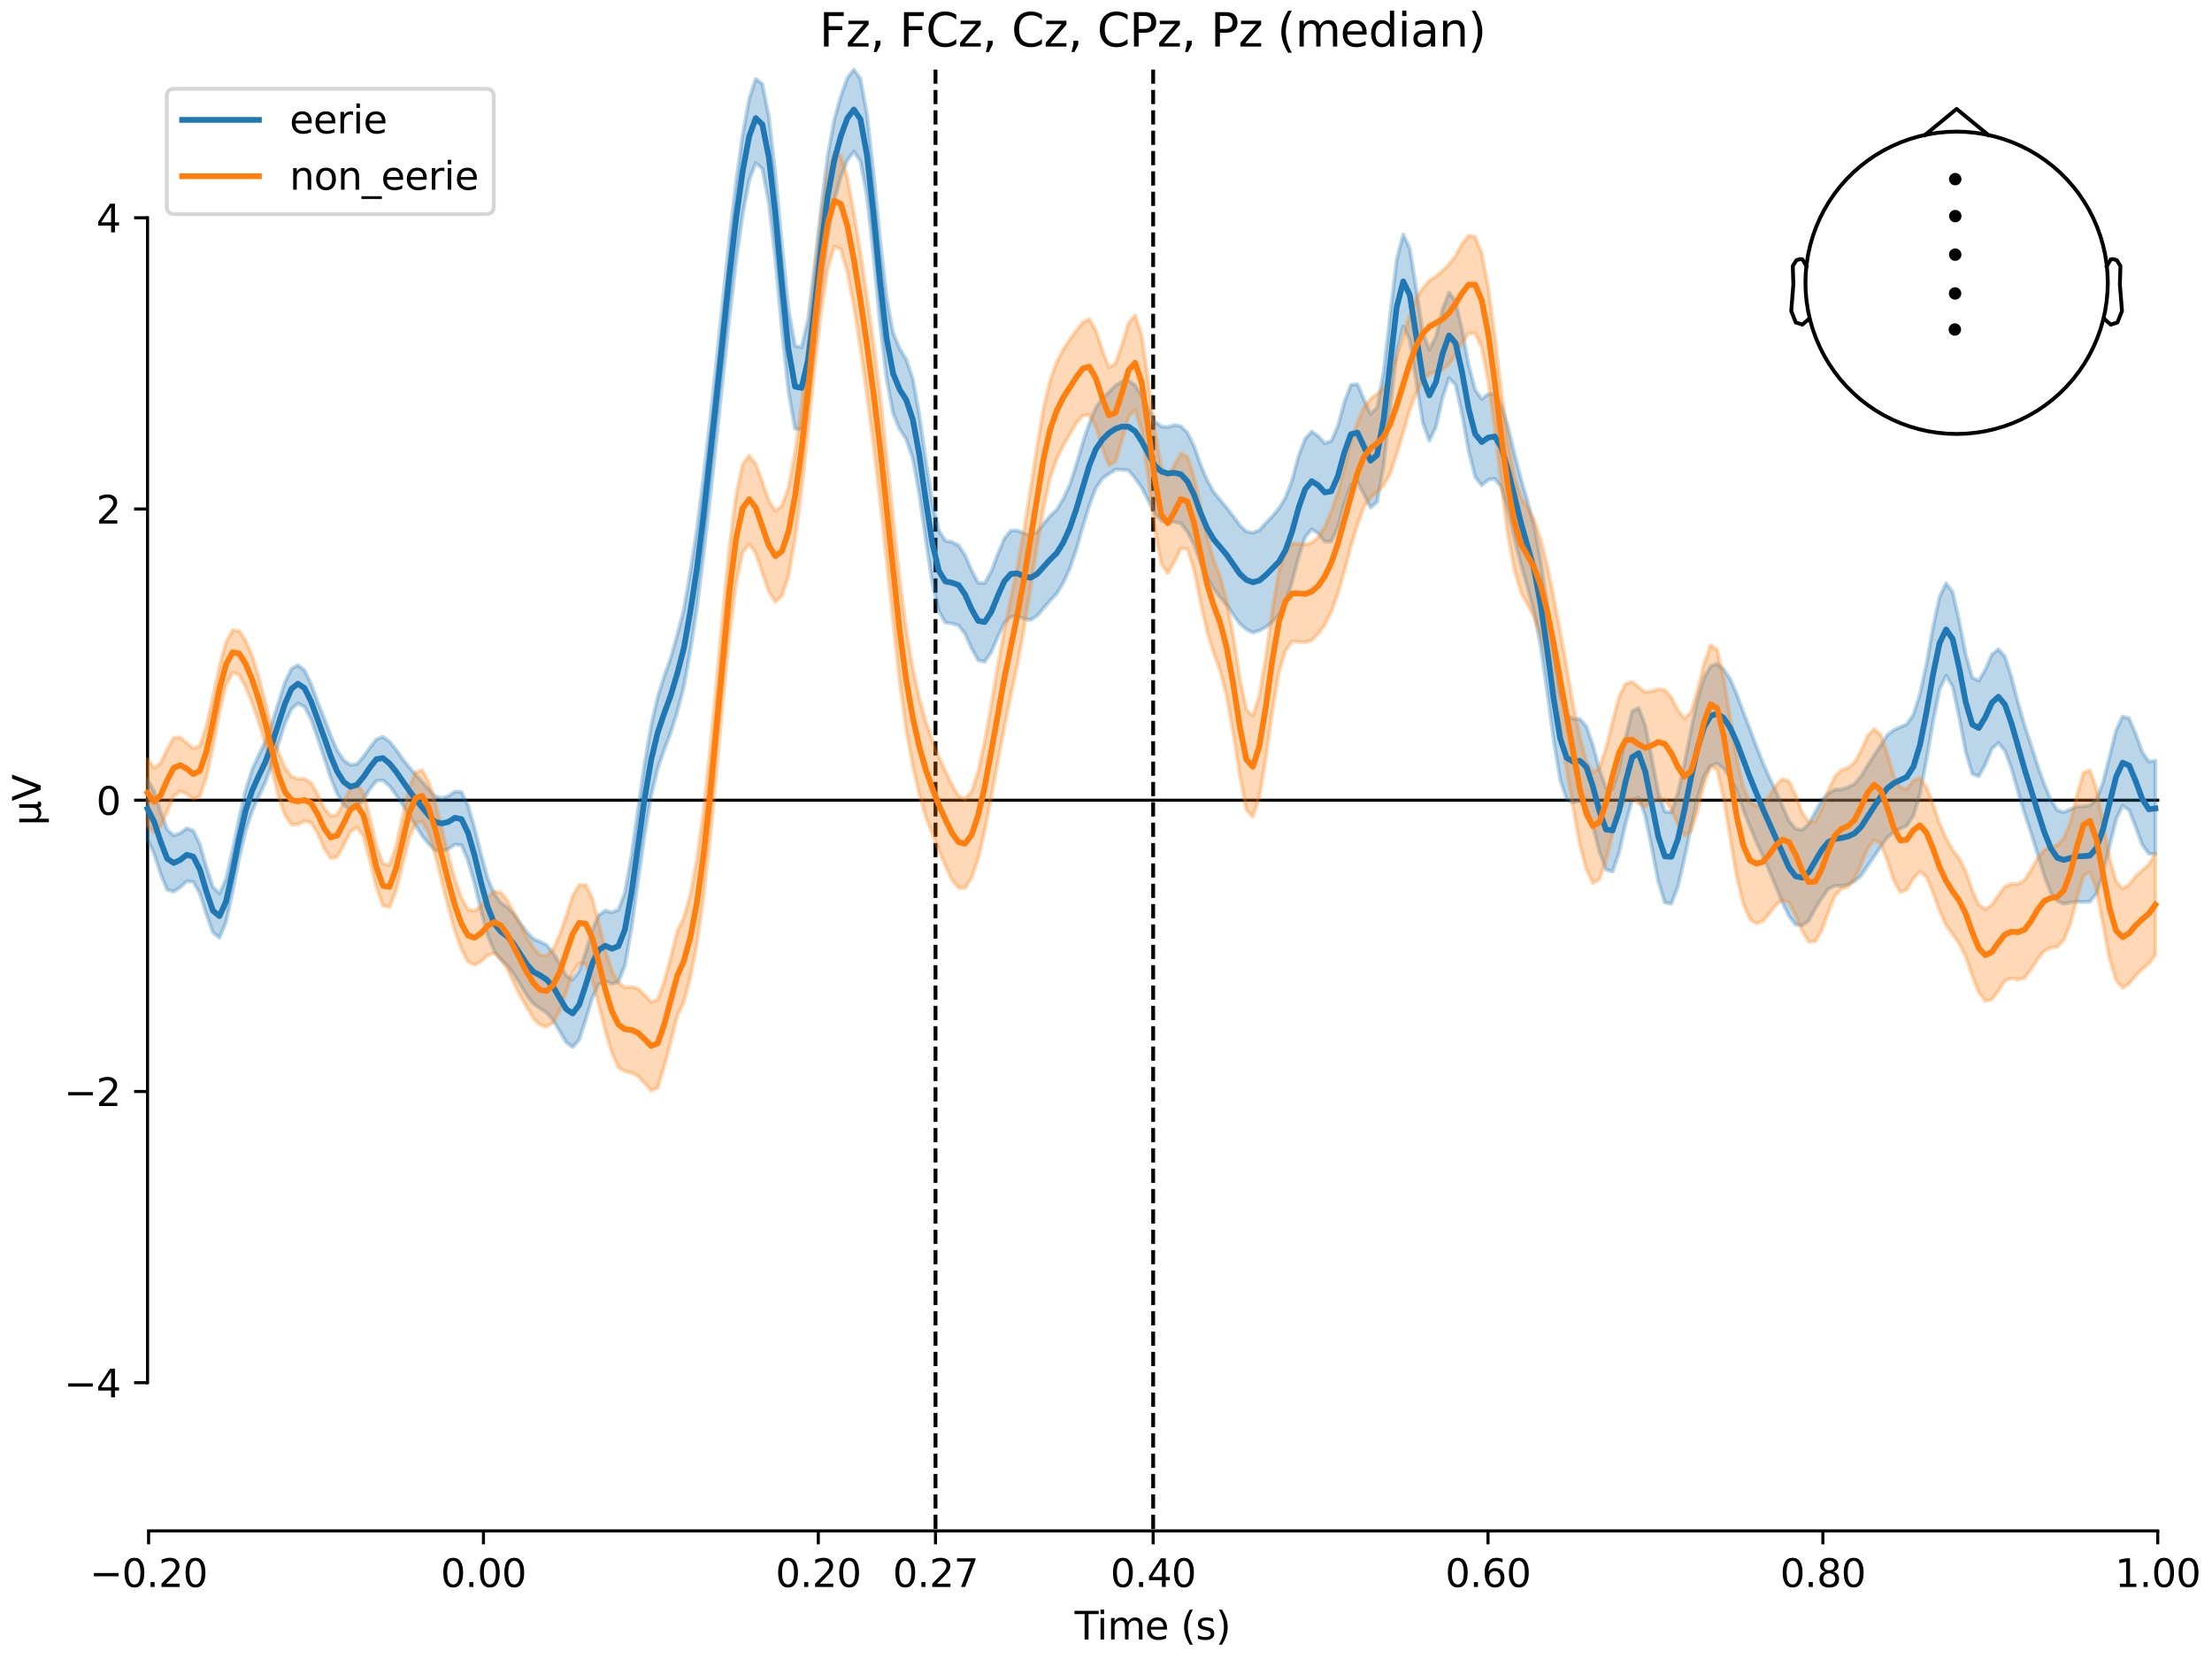 <?xml version="1.0" encoding="utf-8" standalone="no"?>
<!DOCTYPE svg PUBLIC "-//W3C//DTD SVG 1.1//EN"
  "http://www.w3.org/Graphics/SVG/1.1/DTD/svg11.dtd">
<svg xmlns:xlink="http://www.w3.org/1999/xlink" width="576pt" height="432pt" viewBox="0 0 576 432" xmlns="http://www.w3.org/2000/svg" version="1.1">
 <defs>
  <style type="text/css">*{stroke-linejoin: round; stroke-linecap: butt}</style>
 </defs>
 <g id="figure_1">
  <g id="patch_1">
   <path d="M 0 432 
L 576 432 
L 576 0 
L 0 0 
z
" style="fill: #ffffff"/>
  </g>
  <g id="axes_1">
   <g id="patch_2">
    <path d="M 38.421 398.644 
L 561.867 398.644 
L 561.867 18.118 
L 38.421 18.118 
L 38.421 398.644 
z
" style="fill: none; opacity: 0"/>
   </g>
   <g id="patch_3">
    <path d="M 38.421 360.059 
L 38.421 56.703 
" style="fill: none; stroke: #000000; stroke-width: 0.8; stroke-linejoin: miter; stroke-linecap: square"/>
   </g>
   <g id="LineCollection_1">
    <path d="M 243.603 18.118 
L 243.603 398.644 
" clip-path="url(#p0a08e62948)" style="fill: none; stroke-dasharray: 3.7,1.6; stroke-dashoffset: 0; stroke: #000000"/>
    <path d="M 300.28 18.118 
L 300.28 398.644 
" clip-path="url(#p0a08e62948)" style="fill: none; stroke-dasharray: 3.7,1.6; stroke-dashoffset: 0; stroke: #000000"/>
   </g>
   <g id="matplotlib.axis_1">
    <g id="xtick_1">
     <g id="line2d_1">
      <defs>
       <path id="mfd7762b9c9" d="M 0 0 
L 0 3.5 
" style="stroke: #000000; stroke-width: 0.8"/>
      </defs>
      <g>
       <use xlink:href="#mfd7762b9c9" x="38.693" y="398.644" style="stroke: #000000; stroke-width: 0.8"/>
      </g>
     </g>
     <g id="text_1">
      <!-- −0.20 -->
      <g transform="translate(23.37 413.242) scale(0.1 -0.1)">
       <defs>
        <path id="DejaVuSans-2212" d="M 678 2272 
L 4684 2272 
L 4684 1741 
L 678 1741 
L 678 2272 
z
" transform="scale(0.016)"/>
        <path id="DejaVuSans-30" d="M 2034 4250 
Q 1547 4250 1301 3770 
Q 1056 3291 1056 2328 
Q 1056 1369 1301 889 
Q 1547 409 2034 409 
Q 2525 409 2770 889 
Q 3016 1369 3016 2328 
Q 3016 3291 2770 3770 
Q 2525 4250 2034 4250 
z
M 2034 4750 
Q 2819 4750 3233 4129 
Q 3647 3509 3647 2328 
Q 3647 1150 3233 529 
Q 2819 -91 2034 -91 
Q 1250 -91 836 529 
Q 422 1150 422 2328 
Q 422 3509 836 4129 
Q 1250 4750 2034 4750 
z
" transform="scale(0.016)"/>
        <path id="DejaVuSans-2e" d="M 684 794 
L 1344 794 
L 1344 0 
L 684 0 
L 684 794 
z
" transform="scale(0.016)"/>
        <path id="DejaVuSans-32" d="M 1228 531 
L 3431 531 
L 3431 0 
L 469 0 
L 469 531 
Q 828 903 1448 1529 
Q 2069 2156 2228 2338 
Q 2531 2678 2651 2914 
Q 2772 3150 2772 3378 
Q 2772 3750 2511 3984 
Q 2250 4219 1831 4219 
Q 1534 4219 1204 4116 
Q 875 4013 500 3803 
L 500 4441 
Q 881 4594 1212 4672 
Q 1544 4750 1819 4750 
Q 2544 4750 2975 4387 
Q 3406 4025 3406 3419 
Q 3406 3131 3298 2873 
Q 3191 2616 2906 2266 
Q 2828 2175 2409 1742 
Q 1991 1309 1228 531 
z
" transform="scale(0.016)"/>
       </defs>
       <use xlink:href="#DejaVuSans-2212"/>
       <use xlink:href="#DejaVuSans-30" transform="translate(83.789 0)"/>
       <use xlink:href="#DejaVuSans-2e" transform="translate(147.412 0)"/>
       <use xlink:href="#DejaVuSans-32" transform="translate(179.199 0)"/>
       <use xlink:href="#DejaVuSans-30" transform="translate(242.822 0)"/>
      </g>
     </g>
    </g>
    <g id="xtick_2">
     <g id="line2d_2">
      <g>
       <use xlink:href="#mfd7762b9c9" x="125.889" y="398.644" style="stroke: #000000; stroke-width: 0.8"/>
      </g>
     </g>
     <g id="text_2">
      <!-- 0.00 -->
      <g transform="translate(114.756 413.242) scale(0.1 -0.1)">
       <use xlink:href="#DejaVuSans-30"/>
       <use xlink:href="#DejaVuSans-2e" transform="translate(63.623 0)"/>
       <use xlink:href="#DejaVuSans-30" transform="translate(95.41 0)"/>
       <use xlink:href="#DejaVuSans-30" transform="translate(159.033 0)"/>
      </g>
     </g>
    </g>
    <g id="xtick_3">
     <g id="line2d_3">
      <g>
       <use xlink:href="#mfd7762b9c9" x="213.084" y="398.644" style="stroke: #000000; stroke-width: 0.8"/>
      </g>
     </g>
     <g id="text_3">
      <!-- 0.20 -->
      <g transform="translate(201.952 413.242) scale(0.1 -0.1)">
       <use xlink:href="#DejaVuSans-30"/>
       <use xlink:href="#DejaVuSans-2e" transform="translate(63.623 0)"/>
       <use xlink:href="#DejaVuSans-32" transform="translate(95.41 0)"/>
       <use xlink:href="#DejaVuSans-30" transform="translate(159.033 0)"/>
      </g>
     </g>
    </g>
    <g id="xtick_4">
     <g id="line2d_4">
      <g>
       <use xlink:href="#mfd7762b9c9" x="243.603" y="398.644" style="stroke: #000000; stroke-width: 0.8"/>
      </g>
     </g>
     <g id="text_4">
      <!-- 0.27 -->
      <g transform="translate(232.47 413.242) scale(0.1 -0.1)">
       <defs>
        <path id="DejaVuSans-37" d="M 525 4666 
L 3525 4666 
L 3525 4397 
L 1831 0 
L 1172 0 
L 2766 4134 
L 525 4134 
L 525 4666 
z
" transform="scale(0.016)"/>
       </defs>
       <use xlink:href="#DejaVuSans-30"/>
       <use xlink:href="#DejaVuSans-2e" transform="translate(63.623 0)"/>
       <use xlink:href="#DejaVuSans-32" transform="translate(95.41 0)"/>
       <use xlink:href="#DejaVuSans-37" transform="translate(159.033 0)"/>
      </g>
     </g>
    </g>
    <g id="xtick_5">
     <g id="line2d_5">
      <g>
       <use xlink:href="#mfd7762b9c9" x="300.28" y="398.644" style="stroke: #000000; stroke-width: 0.8"/>
      </g>
     </g>
     <g id="text_5">
      <!-- 0.40 -->
      <g transform="translate(289.147 413.242) scale(0.1 -0.1)">
       <defs>
        <path id="DejaVuSans-34" d="M 2419 4116 
L 825 1625 
L 2419 1625 
L 2419 4116 
z
M 2253 4666 
L 3047 4666 
L 3047 1625 
L 3713 1625 
L 3713 1100 
L 3047 1100 
L 3047 0 
L 2419 0 
L 2419 1100 
L 313 1100 
L 313 1709 
L 2253 4666 
z
" transform="scale(0.016)"/>
       </defs>
       <use xlink:href="#DejaVuSans-30"/>
       <use xlink:href="#DejaVuSans-2e" transform="translate(63.623 0)"/>
       <use xlink:href="#DejaVuSans-34" transform="translate(95.41 0)"/>
       <use xlink:href="#DejaVuSans-30" transform="translate(159.033 0)"/>
      </g>
     </g>
    </g>
    <g id="xtick_6">
     <g id="line2d_6">
      <g>
       <use xlink:href="#mfd7762b9c9" x="387.476" y="398.644" style="stroke: #000000; stroke-width: 0.8"/>
      </g>
     </g>
     <g id="text_6">
      <!-- 0.60 -->
      <g transform="translate(376.343 413.242) scale(0.1 -0.1)">
       <defs>
        <path id="DejaVuSans-36" d="M 2113 2584 
Q 1688 2584 1439 2293 
Q 1191 2003 1191 1497 
Q 1191 994 1439 701 
Q 1688 409 2113 409 
Q 2538 409 2786 701 
Q 3034 994 3034 1497 
Q 3034 2003 2786 2293 
Q 2538 2584 2113 2584 
z
M 3366 4563 
L 3366 3988 
Q 3128 4100 2886 4159 
Q 2644 4219 2406 4219 
Q 1781 4219 1451 3797 
Q 1122 3375 1075 2522 
Q 1259 2794 1537 2939 
Q 1816 3084 2150 3084 
Q 2853 3084 3261 2657 
Q 3669 2231 3669 1497 
Q 3669 778 3244 343 
Q 2819 -91 2113 -91 
Q 1303 -91 875 529 
Q 447 1150 447 2328 
Q 447 3434 972 4092 
Q 1497 4750 2381 4750 
Q 2619 4750 2861 4703 
Q 3103 4656 3366 4563 
z
" transform="scale(0.016)"/>
       </defs>
       <use xlink:href="#DejaVuSans-30"/>
       <use xlink:href="#DejaVuSans-2e" transform="translate(63.623 0)"/>
       <use xlink:href="#DejaVuSans-36" transform="translate(95.41 0)"/>
       <use xlink:href="#DejaVuSans-30" transform="translate(159.033 0)"/>
      </g>
     </g>
    </g>
    <g id="xtick_7">
     <g id="line2d_7">
      <g>
       <use xlink:href="#mfd7762b9c9" x="474.671" y="398.644" style="stroke: #000000; stroke-width: 0.8"/>
      </g>
     </g>
     <g id="text_7">
      <!-- 0.80 -->
      <g transform="translate(463.538 413.242) scale(0.1 -0.1)">
       <defs>
        <path id="DejaVuSans-38" d="M 2034 2216 
Q 1584 2216 1326 1975 
Q 1069 1734 1069 1313 
Q 1069 891 1326 650 
Q 1584 409 2034 409 
Q 2484 409 2743 651 
Q 3003 894 3003 1313 
Q 3003 1734 2745 1975 
Q 2488 2216 2034 2216 
z
M 1403 2484 
Q 997 2584 770 2862 
Q 544 3141 544 3541 
Q 544 4100 942 4425 
Q 1341 4750 2034 4750 
Q 2731 4750 3128 4425 
Q 3525 4100 3525 3541 
Q 3525 3141 3298 2862 
Q 3072 2584 2669 2484 
Q 3125 2378 3379 2068 
Q 3634 1759 3634 1313 
Q 3634 634 3220 271 
Q 2806 -91 2034 -91 
Q 1263 -91 848 271 
Q 434 634 434 1313 
Q 434 1759 690 2068 
Q 947 2378 1403 2484 
z
M 1172 3481 
Q 1172 3119 1398 2916 
Q 1625 2713 2034 2713 
Q 2441 2713 2670 2916 
Q 2900 3119 2900 3481 
Q 2900 3844 2670 4047 
Q 2441 4250 2034 4250 
Q 1625 4250 1398 4047 
Q 1172 3844 1172 3481 
z
" transform="scale(0.016)"/>
       </defs>
       <use xlink:href="#DejaVuSans-30"/>
       <use xlink:href="#DejaVuSans-2e" transform="translate(63.623 0)"/>
       <use xlink:href="#DejaVuSans-38" transform="translate(95.41 0)"/>
       <use xlink:href="#DejaVuSans-30" transform="translate(159.033 0)"/>
      </g>
     </g>
    </g>
    <g id="xtick_8">
     <g id="line2d_8">
      <g>
       <use xlink:href="#mfd7762b9c9" x="561.867" y="398.644" style="stroke: #000000; stroke-width: 0.8"/>
      </g>
     </g>
     <g id="text_8">
      <!-- 1.00 -->
      <g transform="translate(550.734 413.242) scale(0.1 -0.1)">
       <defs>
        <path id="DejaVuSans-31" d="M 794 531 
L 1825 531 
L 1825 4091 
L 703 3866 
L 703 4441 
L 1819 4666 
L 2450 4666 
L 2450 531 
L 3481 531 
L 3481 0 
L 794 0 
L 794 531 
z
" transform="scale(0.016)"/>
       </defs>
       <use xlink:href="#DejaVuSans-31"/>
       <use xlink:href="#DejaVuSans-2e" transform="translate(63.623 0)"/>
       <use xlink:href="#DejaVuSans-30" transform="translate(95.41 0)"/>
       <use xlink:href="#DejaVuSans-30" transform="translate(159.033 0)"/>
      </g>
     </g>
    </g>
    <g id="text_9">
     <!-- Time (s) -->
     <g transform="translate(279.815 426.92) scale(0.1 -0.1)">
      <defs>
       <path id="DejaVuSans-54" d="M -19 4666 
L 3928 4666 
L 3928 4134 
L 2272 4134 
L 2272 0 
L 1638 0 
L 1638 4134 
L -19 4134 
L -19 4666 
z
" transform="scale(0.016)"/>
       <path id="DejaVuSans-69" d="M 603 3500 
L 1178 3500 
L 1178 0 
L 603 0 
L 603 3500 
z
M 603 4863 
L 1178 4863 
L 1178 4134 
L 603 4134 
L 603 4863 
z
" transform="scale(0.016)"/>
       <path id="DejaVuSans-6d" d="M 3328 2828 
Q 3544 3216 3844 3400 
Q 4144 3584 4550 3584 
Q 5097 3584 5394 3201 
Q 5691 2819 5691 2113 
L 5691 0 
L 5113 0 
L 5113 2094 
Q 5113 2597 4934 2840 
Q 4756 3084 4391 3084 
Q 3944 3084 3684 2787 
Q 3425 2491 3425 1978 
L 3425 0 
L 2847 0 
L 2847 2094 
Q 2847 2600 2669 2842 
Q 2491 3084 2119 3084 
Q 1678 3084 1418 2786 
Q 1159 2488 1159 1978 
L 1159 0 
L 581 0 
L 581 3500 
L 1159 3500 
L 1159 2956 
Q 1356 3278 1631 3431 
Q 1906 3584 2284 3584 
Q 2666 3584 2933 3390 
Q 3200 3197 3328 2828 
z
" transform="scale(0.016)"/>
       <path id="DejaVuSans-65" d="M 3597 1894 
L 3597 1613 
L 953 1613 
Q 991 1019 1311 708 
Q 1631 397 2203 397 
Q 2534 397 2845 478 
Q 3156 559 3463 722 
L 3463 178 
Q 3153 47 2828 -22 
Q 2503 -91 2169 -91 
Q 1331 -91 842 396 
Q 353 884 353 1716 
Q 353 2575 817 3079 
Q 1281 3584 2069 3584 
Q 2775 3584 3186 3129 
Q 3597 2675 3597 1894 
z
M 3022 2063 
Q 3016 2534 2758 2815 
Q 2500 3097 2075 3097 
Q 1594 3097 1305 2825 
Q 1016 2553 972 2059 
L 3022 2063 
z
" transform="scale(0.016)"/>
       <path id="DejaVuSans-20" transform="scale(0.016)"/>
       <path id="DejaVuSans-28" d="M 1984 4856 
Q 1566 4138 1362 3434 
Q 1159 2731 1159 2009 
Q 1159 1288 1364 580 
Q 1569 -128 1984 -844 
L 1484 -844 
Q 1016 -109 783 600 
Q 550 1309 550 2009 
Q 550 2706 781 3412 
Q 1013 4119 1484 4856 
L 1984 4856 
z
" transform="scale(0.016)"/>
       <path id="DejaVuSans-73" d="M 2834 3397 
L 2834 2853 
Q 2591 2978 2328 3040 
Q 2066 3103 1784 3103 
Q 1356 3103 1142 2972 
Q 928 2841 928 2578 
Q 928 2378 1081 2264 
Q 1234 2150 1697 2047 
L 1894 2003 
Q 2506 1872 2764 1633 
Q 3022 1394 3022 966 
Q 3022 478 2636 193 
Q 2250 -91 1575 -91 
Q 1294 -91 989 -36 
Q 684 19 347 128 
L 347 722 
Q 666 556 975 473 
Q 1284 391 1588 391 
Q 1994 391 2212 530 
Q 2431 669 2431 922 
Q 2431 1156 2273 1281 
Q 2116 1406 1581 1522 
L 1381 1569 
Q 847 1681 609 1914 
Q 372 2147 372 2553 
Q 372 3047 722 3315 
Q 1072 3584 1716 3584 
Q 2034 3584 2315 3537 
Q 2597 3491 2834 3397 
z
" transform="scale(0.016)"/>
       <path id="DejaVuSans-29" d="M 513 4856 
L 1013 4856 
Q 1481 4119 1714 3412 
Q 1947 2706 1947 2009 
Q 1947 1309 1714 600 
Q 1481 -109 1013 -844 
L 513 -844 
Q 928 -128 1133 580 
Q 1338 1288 1338 2009 
Q 1338 2731 1133 3434 
Q 928 4138 513 4856 
z
" transform="scale(0.016)"/>
      </defs>
      <use xlink:href="#DejaVuSans-54"/>
      <use xlink:href="#DejaVuSans-69" transform="translate(57.959 0)"/>
      <use xlink:href="#DejaVuSans-6d" transform="translate(85.742 0)"/>
      <use xlink:href="#DejaVuSans-65" transform="translate(183.154 0)"/>
      <use xlink:href="#DejaVuSans-20" transform="translate(244.678 0)"/>
      <use xlink:href="#DejaVuSans-28" transform="translate(276.465 0)"/>
      <use xlink:href="#DejaVuSans-73" transform="translate(315.479 0)"/>
      <use xlink:href="#DejaVuSans-29" transform="translate(367.578 0)"/>
     </g>
    </g>
   </g>
   <g id="matplotlib.axis_2">
    <g id="ytick_1">
     <g id="line2d_9">
      <defs>
       <path id="m41afa69e29" d="M 0 0 
L -3.5 0 
" style="stroke: #000000; stroke-width: 0.8"/>
      </defs>
      <g>
       <use xlink:href="#m41afa69e29" x="38.421" y="360.059" style="stroke: #000000; stroke-width: 0.8"/>
      </g>
     </g>
     <g id="text_10">
      <!-- −4 -->
      <g transform="translate(16.678 363.858) scale(0.1 -0.1)">
       <use xlink:href="#DejaVuSans-2212"/>
       <use xlink:href="#DejaVuSans-34" transform="translate(83.789 0)"/>
      </g>
     </g>
    </g>
    <g id="ytick_2">
     <g id="line2d_10">
      <g>
       <use xlink:href="#m41afa69e29" x="38.421" y="284.22" style="stroke: #000000; stroke-width: 0.8"/>
      </g>
     </g>
     <g id="text_11">
      <!-- −2 -->
      <g transform="translate(16.678 288.019) scale(0.1 -0.1)">
       <use xlink:href="#DejaVuSans-2212"/>
       <use xlink:href="#DejaVuSans-32" transform="translate(83.789 0)"/>
      </g>
     </g>
    </g>
    <g id="ytick_3">
     <g id="line2d_11">
      <g>
       <use xlink:href="#m41afa69e29" x="38.421" y="208.381" style="stroke: #000000; stroke-width: 0.8"/>
      </g>
     </g>
     <g id="text_12">
      <!-- 0 -->
      <g transform="translate(25.058 212.18) scale(0.1 -0.1)">
       <use xlink:href="#DejaVuSans-30"/>
      </g>
     </g>
    </g>
    <g id="ytick_4">
     <g id="line2d_12">
      <g>
       <use xlink:href="#m41afa69e29" x="38.421" y="132.542" style="stroke: #000000; stroke-width: 0.8"/>
      </g>
     </g>
     <g id="text_13">
      <!-- 2 -->
      <g transform="translate(25.058 136.341) scale(0.1 -0.1)">
       <use xlink:href="#DejaVuSans-32"/>
      </g>
     </g>
    </g>
    <g id="ytick_5">
     <g id="line2d_13">
      <g>
       <use xlink:href="#m41afa69e29" x="38.421" y="56.703" style="stroke: #000000; stroke-width: 0.8"/>
      </g>
     </g>
     <g id="text_14">
      <!-- 4 -->
      <g transform="translate(25.058 60.502) scale(0.1 -0.1)">
       <use xlink:href="#DejaVuSans-34"/>
      </g>
     </g>
    </g>
    <g id="text_15">
     <!-- µV -->
     <g transform="translate(10.599 214.982) rotate(-90) scale(0.1 -0.1)">
      <defs>
       <path id="DejaVuSans-b5" d="M 544 -1331 
L 544 3500 
L 1119 3500 
L 1119 1325 
Q 1119 872 1334 640 
Q 1550 409 1972 409 
Q 2434 409 2667 671 
Q 2900 934 2900 1459 
L 2900 3500 
L 3475 3500 
L 3475 806 
Q 3475 619 3529 530 
Q 3584 441 3700 441 
Q 3728 441 3778 458 
Q 3828 475 3916 513 
L 3916 50 
Q 3788 -22 3673 -56 
Q 3559 -91 3450 -91 
Q 3234 -91 3106 31 
Q 2978 153 2931 403 
Q 2775 156 2548 32 
Q 2322 -91 2016 -91 
Q 1697 -91 1473 31 
Q 1250 153 1119 397 
L 1119 -1331 
L 544 -1331 
z
" transform="scale(0.016)"/>
       <path id="DejaVuSans-56" d="M 1831 0 
L 50 4666 
L 709 4666 
L 2188 738 
L 3669 4666 
L 4325 4666 
L 2547 0 
L 1831 0 
z
" transform="scale(0.016)"/>
      </defs>
      <use xlink:href="#DejaVuSans-b5"/>
      <use xlink:href="#DejaVuSans-56" transform="translate(63.623 0)"/>
     </g>
    </g>
   </g>
   <g id="patch_4">
    <path d="M 38.693 398.644 
L 561.867 398.644 
" style="fill: none; stroke: #000000; stroke-width: 0.8; stroke-linejoin: miter; stroke-linecap: square"/>
   </g>
   <g id="patch_5">
    <path d="M 38.421 208.381 
L 561.867 208.381 
" style="fill: none; stroke: #000000; stroke-width: 0.8; stroke-linejoin: miter; stroke-linecap: square"/>
   </g>
   <g id="text_16">
    <!-- Fz, FCz, Cz, CPz, Pz (median) -->
    <g transform="translate(213.357 12.118) scale(0.12 -0.12)">
     <defs>
      <path id="DejaVuSans-46" d="M 628 4666 
L 3309 4666 
L 3309 4134 
L 1259 4134 
L 1259 2759 
L 3109 2759 
L 3109 2228 
L 1259 2228 
L 1259 0 
L 628 0 
L 628 4666 
z
" transform="scale(0.016)"/>
      <path id="DejaVuSans-7a" d="M 353 3500 
L 3084 3500 
L 3084 2975 
L 922 459 
L 3084 459 
L 3084 0 
L 275 0 
L 275 525 
L 2438 3041 
L 353 3041 
L 353 3500 
z
" transform="scale(0.016)"/>
      <path id="DejaVuSans-2c" d="M 750 794 
L 1409 794 
L 1409 256 
L 897 -744 
L 494 -744 
L 750 256 
L 750 794 
z
" transform="scale(0.016)"/>
      <path id="DejaVuSans-43" d="M 4122 4306 
L 4122 3641 
Q 3803 3938 3442 4084 
Q 3081 4231 2675 4231 
Q 1875 4231 1450 3742 
Q 1025 3253 1025 2328 
Q 1025 1406 1450 917 
Q 1875 428 2675 428 
Q 3081 428 3442 575 
Q 3803 722 4122 1019 
L 4122 359 
Q 3791 134 3420 21 
Q 3050 -91 2638 -91 
Q 1578 -91 968 557 
Q 359 1206 359 2328 
Q 359 3453 968 4101 
Q 1578 4750 2638 4750 
Q 3056 4750 3426 4639 
Q 3797 4528 4122 4306 
z
" transform="scale(0.016)"/>
      <path id="DejaVuSans-50" d="M 1259 4147 
L 1259 2394 
L 2053 2394 
Q 2494 2394 2734 2622 
Q 2975 2850 2975 3272 
Q 2975 3691 2734 3919 
Q 2494 4147 2053 4147 
L 1259 4147 
z
M 628 4666 
L 2053 4666 
Q 2838 4666 3239 4311 
Q 3641 3956 3641 3272 
Q 3641 2581 3239 2228 
Q 2838 1875 2053 1875 
L 1259 1875 
L 1259 0 
L 628 0 
L 628 4666 
z
" transform="scale(0.016)"/>
      <path id="DejaVuSans-64" d="M 2906 2969 
L 2906 4863 
L 3481 4863 
L 3481 0 
L 2906 0 
L 2906 525 
Q 2725 213 2448 61 
Q 2172 -91 1784 -91 
Q 1150 -91 751 415 
Q 353 922 353 1747 
Q 353 2572 751 3078 
Q 1150 3584 1784 3584 
Q 2172 3584 2448 3432 
Q 2725 3281 2906 2969 
z
M 947 1747 
Q 947 1113 1208 752 
Q 1469 391 1925 391 
Q 2381 391 2643 752 
Q 2906 1113 2906 1747 
Q 2906 2381 2643 2742 
Q 2381 3103 1925 3103 
Q 1469 3103 1208 2742 
Q 947 2381 947 1747 
z
" transform="scale(0.016)"/>
      <path id="DejaVuSans-61" d="M 2194 1759 
Q 1497 1759 1228 1600 
Q 959 1441 959 1056 
Q 959 750 1161 570 
Q 1363 391 1709 391 
Q 2188 391 2477 730 
Q 2766 1069 2766 1631 
L 2766 1759 
L 2194 1759 
z
M 3341 1997 
L 3341 0 
L 2766 0 
L 2766 531 
Q 2569 213 2275 61 
Q 1981 -91 1556 -91 
Q 1019 -91 701 211 
Q 384 513 384 1019 
Q 384 1609 779 1909 
Q 1175 2209 1959 2209 
L 2766 2209 
L 2766 2266 
Q 2766 2663 2505 2880 
Q 2244 3097 1772 3097 
Q 1472 3097 1187 3025 
Q 903 2953 641 2809 
L 641 3341 
Q 956 3463 1253 3523 
Q 1550 3584 1831 3584 
Q 2591 3584 2966 3190 
Q 3341 2797 3341 1997 
z
" transform="scale(0.016)"/>
      <path id="DejaVuSans-6e" d="M 3513 2113 
L 3513 0 
L 2938 0 
L 2938 2094 
Q 2938 2591 2744 2837 
Q 2550 3084 2163 3084 
Q 1697 3084 1428 2787 
Q 1159 2491 1159 1978 
L 1159 0 
L 581 0 
L 581 3500 
L 1159 3500 
L 1159 2956 
Q 1366 3272 1645 3428 
Q 1925 3584 2291 3584 
Q 2894 3584 3203 3211 
Q 3513 2838 3513 2113 
z
" transform="scale(0.016)"/>
     </defs>
     <use xlink:href="#DejaVuSans-46"/>
     <use xlink:href="#DejaVuSans-7a" transform="translate(57.52 0)"/>
     <use xlink:href="#DejaVuSans-2c" transform="translate(110.01 0)"/>
     <use xlink:href="#DejaVuSans-20" transform="translate(141.797 0)"/>
     <use xlink:href="#DejaVuSans-46" transform="translate(173.584 0)"/>
     <use xlink:href="#DejaVuSans-43" transform="translate(231.104 0)"/>
     <use xlink:href="#DejaVuSans-7a" transform="translate(300.928 0)"/>
     <use xlink:href="#DejaVuSans-2c" transform="translate(353.418 0)"/>
     <use xlink:href="#DejaVuSans-20" transform="translate(385.205 0)"/>
     <use xlink:href="#DejaVuSans-43" transform="translate(416.992 0)"/>
     <use xlink:href="#DejaVuSans-7a" transform="translate(486.816 0)"/>
     <use xlink:href="#DejaVuSans-2c" transform="translate(539.307 0)"/>
     <use xlink:href="#DejaVuSans-20" transform="translate(571.094 0)"/>
     <use xlink:href="#DejaVuSans-43" transform="translate(602.881 0)"/>
     <use xlink:href="#DejaVuSans-50" transform="translate(672.705 0)"/>
     <use xlink:href="#DejaVuSans-7a" transform="translate(733.008 0)"/>
     <use xlink:href="#DejaVuSans-2c" transform="translate(785.498 0)"/>
     <use xlink:href="#DejaVuSans-20" transform="translate(817.285 0)"/>
     <use xlink:href="#DejaVuSans-50" transform="translate(849.072 0)"/>
     <use xlink:href="#DejaVuSans-7a" transform="translate(909.375 0)"/>
     <use xlink:href="#DejaVuSans-20" transform="translate(961.865 0)"/>
     <use xlink:href="#DejaVuSans-28" transform="translate(993.652 0)"/>
     <use xlink:href="#DejaVuSans-6d" transform="translate(1032.666 0)"/>
     <use xlink:href="#DejaVuSans-65" transform="translate(1130.078 0)"/>
     <use xlink:href="#DejaVuSans-64" transform="translate(1191.602 0)"/>
     <use xlink:href="#DejaVuSans-69" transform="translate(1255.078 0)"/>
     <use xlink:href="#DejaVuSans-61" transform="translate(1282.861 0)"/>
     <use xlink:href="#DejaVuSans-6e" transform="translate(1344.141 0)"/>
     <use xlink:href="#DejaVuSans-29" transform="translate(1407.52 0)"/>
    </g>
   </g>
   <g id="legend_1">
    <g id="patch_6">
     <path d="M 45.421 55.753 
L 126.563 55.753 
Q 128.563 55.753 128.563 53.753 
L 128.563 25.118 
Q 128.563 23.118 126.563 23.118 
L 45.421 23.118 
Q 43.421 23.118 43.421 25.118 
L 43.421 53.753 
Q 43.421 55.753 45.421 55.753 
z
" style="fill: #ffffff; opacity: 0.8; stroke: #cccccc; stroke-linejoin: miter"/>
    </g>
    <g id="line2d_14">
     <path d="M 47.421 31.217 
L 57.421 31.217 
L 67.421 31.217 
" style="fill: none; stroke: #1f77b4; stroke-width: 1.5; stroke-linecap: square"/>
    </g>
    <g id="text_17">
     <!-- eerie -->
     <g transform="translate(75.421 34.717) scale(0.1 -0.1)">
      <defs>
       <path id="DejaVuSans-72" d="M 2631 2963 
Q 2534 3019 2420 3045 
Q 2306 3072 2169 3072 
Q 1681 3072 1420 2755 
Q 1159 2438 1159 1844 
L 1159 0 
L 581 0 
L 581 3500 
L 1159 3500 
L 1159 2956 
Q 1341 3275 1631 3429 
Q 1922 3584 2338 3584 
Q 2397 3584 2469 3576 
Q 2541 3569 2628 3553 
L 2631 2963 
z
" transform="scale(0.016)"/>
      </defs>
      <use xlink:href="#DejaVuSans-65"/>
      <use xlink:href="#DejaVuSans-65" transform="translate(61.523 0)"/>
      <use xlink:href="#DejaVuSans-72" transform="translate(123.047 0)"/>
      <use xlink:href="#DejaVuSans-69" transform="translate(164.16 0)"/>
      <use xlink:href="#DejaVuSans-65" transform="translate(191.943 0)"/>
     </g>
    </g>
    <g id="line2d_15">
     <path d="M 47.421 45.895 
L 57.421 45.895 
L 67.421 45.895 
" style="fill: none; stroke: #ff7f0e; stroke-width: 1.5; stroke-linecap: square"/>
    </g>
    <g id="text_18">
     <!-- non_eerie -->
     <g transform="translate(75.421 49.395) scale(0.1 -0.1)">
      <defs>
       <path id="DejaVuSans-6f" d="M 1959 3097 
Q 1497 3097 1228 2736 
Q 959 2375 959 1747 
Q 959 1119 1226 758 
Q 1494 397 1959 397 
Q 2419 397 2687 759 
Q 2956 1122 2956 1747 
Q 2956 2369 2687 2733 
Q 2419 3097 1959 3097 
z
M 1959 3584 
Q 2709 3584 3137 3096 
Q 3566 2609 3566 1747 
Q 3566 888 3137 398 
Q 2709 -91 1959 -91 
Q 1206 -91 779 398 
Q 353 888 353 1747 
Q 353 2609 779 3096 
Q 1206 3584 1959 3584 
z
" transform="scale(0.016)"/>
       <path id="DejaVuSans-5f" d="M 3263 -1063 
L 3263 -1509 
L -63 -1509 
L -63 -1063 
L 3263 -1063 
z
" transform="scale(0.016)"/>
      </defs>
      <use xlink:href="#DejaVuSans-6e"/>
      <use xlink:href="#DejaVuSans-6f" transform="translate(63.379 0)"/>
      <use xlink:href="#DejaVuSans-6e" transform="translate(124.561 0)"/>
      <use xlink:href="#DejaVuSans-5f" transform="translate(187.939 0)"/>
      <use xlink:href="#DejaVuSans-65" transform="translate(237.939 0)"/>
      <use xlink:href="#DejaVuSans-65" transform="translate(299.463 0)"/>
      <use xlink:href="#DejaVuSans-72" transform="translate(360.986 0)"/>
      <use xlink:href="#DejaVuSans-69" transform="translate(402.1 0)"/>
      <use xlink:href="#DejaVuSans-65" transform="translate(429.883 0)"/>
     </g>
    </g>
   </g>
   <g id="FillBetweenPolyCollection_1">
    <defs>
     <path id="m2f1036b984" d="M 38.421 -228.979 
L 38.421 -213.422 
L 40.124 -209.719 
L 41.827 -204.452 
L 43.53 -200.3 
L 45.233 -199.815 
L 46.936 -200.965 
L 48.639 -202.513 
L 50.342 -202.359 
L 52.045 -199.331 
L 53.748 -193.945 
L 55.451 -189.176 
L 57.154 -187.815 
L 58.857 -191.903 
L 60.56 -199.713 
L 62.263 -208.404 
L 63.966 -215.622 
L 65.669 -220.768 
L 67.372 -224.577 
L 69.075 -228.211 
L 70.778 -232.905 
L 72.481 -238.23 
L 74.184 -243.531 
L 75.887 -247.341 
L 77.59 -248.837 
L 79.294 -247.954 
L 80.997 -244.711 
L 82.7 -239.886 
L 84.403 -234.687 
L 86.106 -229.484 
L 87.809 -225.297 
L 89.512 -222.358 
L 91.215 -221.083 
L 92.918 -221.748 
L 94.621 -223.81 
L 96.324 -226.521 
L 98.027 -228.679 
L 99.73 -228.823 
L 101.433 -227.345 
L 103.136 -225.016 
L 104.839 -222.438 
L 106.542 -219.761 
L 108.245 -216.983 
L 109.948 -214.3 
L 111.651 -212.191 
L 113.354 -210.581 
L 115.057 -210.246 
L 116.76 -210.948 
L 118.463 -212.101 
L 120.166 -211.934 
L 121.87 -207.931 
L 123.573 -201.899 
L 125.276 -194.694 
L 126.979 -188.459 
L 128.682 -184.339 
L 130.385 -182.133 
L 132.088 -180.618 
L 133.791 -178.337 
L 135.494 -175.639 
L 137.197 -172.751 
L 138.9 -170.623 
L 140.603 -169.414 
L 142.306 -168.31 
L 144.009 -166.366 
L 145.712 -163.524 
L 147.415 -160.606 
L 149.118 -159.335 
L 150.821 -161.27 
L 152.524 -166.497 
L 154.227 -172.131 
L 155.93 -175.661 
L 157.633 -176.552 
L 159.336 -175.773 
L 161.039 -176.32 
L 162.742 -180.647 
L 164.446 -190.256 
L 166.149 -202.674 
L 167.852 -214.576 
L 169.555 -224.721 
L 171.258 -231.853 
L 172.961 -236.735 
L 174.664 -241.246 
L 176.367 -246.693 
L 178.07 -253.148 
L 179.773 -262.641 
L 181.476 -273.746 
L 183.179 -287.292 
L 184.882 -302.138 
L 186.585 -317.716 
L 188.288 -333.915 
L 189.991 -349.617 
L 191.694 -364.06 
L 193.397 -376.199 
L 195.1 -385.142 
L 196.803 -389.564 
L 198.506 -388.07 
L 200.209 -379.149 
L 201.912 -364.403 
L 203.615 -346.09 
L 205.318 -330.069 
L 207.022 -320.358 
L 208.725 -320.147 
L 210.428 -327.544 
L 212.131 -341.564 
L 213.834 -356.836 
L 215.537 -370.264 
L 217.24 -379.589 
L 218.943 -385.878 
L 220.646 -390.271 
L 222.349 -392.533 
L 224.052 -390.045 
L 225.755 -380.922 
L 227.458 -365.523 
L 229.161 -347.856 
L 230.864 -333.461 
L 232.567 -324.324 
L 234.27 -320.265 
L 235.973 -317.633 
L 237.676 -312.677 
L 239.379 -303.326 
L 241.082 -291.437 
L 242.785 -280.13 
L 244.488 -272.797 
L 246.191 -269.87 
L 247.894 -269.652 
L 249.598 -269.145 
L 251.301 -266.961 
L 253.004 -263.153 
L 254.707 -260.076 
L 256.41 -259.688 
L 258.113 -262.176 
L 259.816 -266.145 
L 261.519 -269.789 
L 263.222 -271.342 
L 264.925 -271.593 
L 266.628 -270.86 
L 268.331 -270.559 
L 270.034 -271.627 
L 271.737 -273.603 
L 273.44 -275.624 
L 275.143 -277.334 
L 276.846 -280.2 
L 278.549 -283.916 
L 280.252 -288.895 
L 281.955 -294.839 
L 283.658 -300.391 
L 285.361 -304.931 
L 287.064 -307.396 
L 288.767 -308.628 
L 290.47 -309.736 
L 292.174 -309.709 
L 293.877 -309.515 
L 295.58 -307.472 
L 297.283 -305.068 
L 298.986 -301.735 
L 300.689 -298.264 
L 302.392 -296.392 
L 304.095 -295.828 
L 305.798 -296.112 
L 307.501 -295.68 
L 309.204 -293.457 
L 310.907 -290.184 
L 312.61 -285.321 
L 314.313 -281.738 
L 316.016 -278.679 
L 317.719 -276.483 
L 319.422 -274.462 
L 321.125 -271.968 
L 322.828 -269.584 
L 324.531 -268.14 
L 326.234 -267.286 
L 327.937 -267.776 
L 329.64 -268.701 
L 331.343 -270.061 
L 333.046 -271.864 
L 334.75 -275.172 
L 336.453 -280.398 
L 338.156 -286.931 
L 339.859 -292.128 
L 341.562 -294.169 
L 343.265 -293.116 
L 344.968 -290.97 
L 346.671 -290.979 
L 348.374 -294.571 
L 350.077 -300.931 
L 351.78 -305.761 
L 353.483 -306.519 
L 355.186 -303.219 
L 356.889 -299.831 
L 358.592 -301.308 
L 360.295 -310.657 
L 361.998 -325.755 
L 363.701 -340.287 
L 365.404 -346.988 
L 367.107 -343.488 
L 368.81 -332.469 
L 370.513 -321.896 
L 372.216 -317.255 
L 373.919 -320.836 
L 375.622 -328.356 
L 377.326 -333.541 
L 379.029 -331.757 
L 380.732 -324.119 
L 382.435 -314.595 
L 384.138 -307.793 
L 385.841 -305.639 
L 387.544 -307.037 
L 389.247 -307.345 
L 390.95 -305.136 
L 392.653 -299.076 
L 394.356 -291.665 
L 396.059 -285.08 
L 397.762 -278.979 
L 399.465 -272.604 
L 401.168 -263.873 
L 402.871 -252.021 
L 404.574 -239.303 
L 406.277 -228.938 
L 407.98 -223.82 
L 409.683 -222.995 
L 411.386 -223.464 
L 413.089 -221.692 
L 414.792 -216.857 
L 416.495 -210.139 
L 418.198 -205.525 
L 419.902 -205.07 
L 421.605 -209.954 
L 423.308 -217.567 
L 425.011 -223.643 
L 426.714 -224.33 
L 428.417 -219.545 
L 430.12 -211.276 
L 431.823 -202.454 
L 433.526 -196.975 
L 435.229 -196.671 
L 436.932 -201.166 
L 438.635 -208.503 
L 440.338 -216.701 
L 442.041 -224.163 
L 443.744 -229.869 
L 445.447 -232.583 
L 447.15 -233.146 
L 448.853 -231.807 
L 450.556 -229.492 
L 452.259 -225.961 
L 453.962 -220.974 
L 455.665 -216.777 
L 457.368 -212.644 
L 459.071 -209.02 
L 460.774 -205.083 
L 462.478 -201.003 
L 464.181 -196.871 
L 465.884 -193.425 
L 467.587 -191.229 
L 469.29 -191.013 
L 470.993 -192.26 
L 472.696 -195.355 
L 474.399 -198.105 
L 476.102 -200.538 
L 477.805 -201.362 
L 479.508 -201.293 
L 481.211 -201.668 
L 482.914 -202.508 
L 484.617 -203.965 
L 486.32 -206.491 
L 488.023 -208.958 
L 489.726 -211.497 
L 491.429 -213.903 
L 493.132 -215.314 
L 494.835 -216.197 
L 496.538 -217.024 
L 498.241 -219.54 
L 499.944 -225.214 
L 501.647 -234.112 
L 503.35 -243.958 
L 505.054 -252.446 
L 506.757 -256.047 
L 508.46 -253.251 
L 510.163 -245.334 
L 511.866 -236.254 
L 513.569 -230.499 
L 515.272 -229.846 
L 516.975 -232.947 
L 518.678 -236.982 
L 520.381 -238.565 
L 522.084 -236.52 
L 523.787 -231.878 
L 525.49 -225.891 
L 527.193 -220.224 
L 528.896 -215.089 
L 530.599 -209.586 
L 532.302 -203.964 
L 534.005 -199.553 
L 535.708 -197.38 
L 537.411 -196.621 
L 539.114 -196.986 
L 540.817 -197.19 
L 542.52 -197.127 
L 544.223 -197.209 
L 545.926 -199.357 
L 547.63 -204.605 
L 549.333 -211.676 
L 551.036 -218.641 
L 552.739 -222.199 
L 554.442 -221.002 
L 556.145 -216.599 
L 557.848 -211.991 
L 559.551 -209.698 
L 561.254 -209.558 
L 561.254 -233.939 
L 561.254 -233.939 
L 559.551 -233.694 
L 557.848 -236.157 
L 556.145 -240.84 
L 554.442 -244.908 
L 552.739 -245.436 
L 551.036 -241.823 
L 549.333 -234.988 
L 547.63 -228.227 
L 545.926 -223.849 
L 544.223 -222.279 
L 542.52 -222.041 
L 540.817 -221.931 
L 539.114 -221.257 
L 537.411 -220.497 
L 535.708 -221.024 
L 534.005 -223.798 
L 532.302 -227.846 
L 530.599 -232.615 
L 528.896 -237.947 
L 527.193 -243.148 
L 525.49 -249.022 
L 523.787 -255.616 
L 522.084 -261.018 
L 520.381 -262.925 
L 518.678 -261.526 
L 516.975 -257.656 
L 515.272 -254.752 
L 513.569 -255.561 
L 511.866 -261.598 
L 510.163 -270.323 
L 508.46 -277.845 
L 506.757 -280.101 
L 505.054 -276.561 
L 503.35 -268.582 
L 501.647 -259.06 
L 499.944 -251.198 
L 498.241 -245.87 
L 496.538 -243.427 
L 494.835 -242.676 
L 493.132 -241.897 
L 491.429 -240.575 
L 489.726 -237.909 
L 488.023 -235.369 
L 486.32 -232.671 
L 484.617 -229.89 
L 482.914 -227.87 
L 481.211 -227.043 
L 479.508 -226.451 
L 477.805 -226.39 
L 476.102 -225.427 
L 474.399 -223.671 
L 472.696 -220.536 
L 470.993 -217.495 
L 469.29 -215.9 
L 467.587 -216.176 
L 465.884 -218.232 
L 464.181 -222.04 
L 462.478 -225.906 
L 460.774 -229.461 
L 459.071 -233.325 
L 457.368 -237.591 
L 455.665 -242.162 
L 453.962 -246.57 
L 452.259 -251.203 
L 450.556 -255.139 
L 448.853 -257.667 
L 447.15 -259.193 
L 445.447 -258.543 
L 443.744 -255.638 
L 442.041 -249.913 
L 440.338 -241.862 
L 438.635 -233.286 
L 436.932 -225.596 
L 435.229 -220.466 
L 433.526 -220.646 
L 431.823 -225.65 
L 430.12 -234.668 
L 428.417 -243.151 
L 426.714 -247.701 
L 425.011 -246.813 
L 423.308 -240.025 
L 421.605 -232.025 
L 419.902 -226.571 
L 418.198 -226.839 
L 416.495 -231.587 
L 414.792 -237.925 
L 413.089 -242.842 
L 411.386 -244.762 
L 409.683 -244.829 
L 407.98 -245.953 
L 406.277 -251.268 
L 404.574 -261.84 
L 402.871 -274.486 
L 401.168 -286.217 
L 399.465 -295.077 
L 397.762 -301.506 
L 396.059 -307.345 
L 394.356 -313.891 
L 392.653 -320.91 
L 390.95 -326.55 
L 389.247 -329.421 
L 387.544 -329.403 
L 385.841 -328.073 
L 384.138 -330.489 
L 382.435 -336.938 
L 380.732 -346.142 
L 379.029 -353.527 
L 377.326 -355.867 
L 375.622 -351.465 
L 373.919 -344.386 
L 372.216 -340.958 
L 370.513 -345.33 
L 368.81 -356.553 
L 367.107 -367.258 
L 365.404 -370.933 
L 363.701 -364.389 
L 361.998 -349.927 
L 360.295 -335.013 
L 358.592 -325.831 
L 356.889 -324.175 
L 355.186 -327.98 
L 353.483 -331.948 
L 351.78 -331.783 
L 350.077 -327.302 
L 348.374 -320.988 
L 346.671 -317.151 
L 344.968 -316.553 
L 343.265 -318.396 
L 341.562 -319.638 
L 339.859 -317.704 
L 338.156 -313.277 
L 336.453 -306.903 
L 334.75 -302.496 
L 333.046 -299.638 
L 331.343 -297.583 
L 329.64 -295.777 
L 327.937 -293.946 
L 326.234 -293.268 
L 324.531 -293.58 
L 322.828 -295.24 
L 321.125 -297.537 
L 319.422 -299.775 
L 317.719 -301.84 
L 316.016 -303.875 
L 314.313 -307.011 
L 312.61 -311.058 
L 310.907 -315.872 
L 309.204 -319.325 
L 307.501 -321.005 
L 305.798 -321.304 
L 304.095 -320.779 
L 302.392 -320.934 
L 300.689 -322.26 
L 298.986 -325.748 
L 297.283 -328.939 
L 295.58 -331.765 
L 293.877 -332.879 
L 292.174 -332.712 
L 290.47 -331.612 
L 288.767 -329.928 
L 287.064 -328.304 
L 285.361 -325.921 
L 283.658 -321.793 
L 281.955 -316.647 
L 280.252 -310.918 
L 278.549 -305.651 
L 276.846 -302.064 
L 275.143 -299.204 
L 273.44 -297.655 
L 271.737 -295.547 
L 270.034 -293.513 
L 268.331 -292.64 
L 266.628 -293.13 
L 264.925 -293.86 
L 263.222 -293.83 
L 261.519 -291.733 
L 259.816 -287.642 
L 258.113 -283.125 
L 256.41 -280.138 
L 254.707 -280.241 
L 253.004 -283.475 
L 251.301 -287.413 
L 249.598 -289.983 
L 247.894 -290.867 
L 246.191 -291.161 
L 244.488 -293.84 
L 242.785 -301.101 
L 241.082 -312.041 
L 239.379 -324.089 
L 237.676 -333.413 
L 235.973 -338.43 
L 234.27 -341.236 
L 232.567 -345.239 
L 230.864 -354.572 
L 229.161 -369.708 
L 227.458 -386.978 
L 225.755 -402.233 
L 224.052 -411.483 
L 222.349 -413.882 
L 220.646 -411.671 
L 218.943 -406.895 
L 217.24 -400.802 
L 215.537 -391.506 
L 213.834 -377.905 
L 212.131 -362.813 
L 210.428 -348.865 
L 208.725 -341.552 
L 207.022 -341.912 
L 205.318 -351.596 
L 203.615 -368.354 
L 201.912 -386.577 
L 200.209 -401.625 
L 198.506 -410.147 
L 196.803 -411.456 
L 195.1 -406.325 
L 193.397 -396.891 
L 191.694 -384.682 
L 189.991 -370.29 
L 188.288 -354.398 
L 186.585 -338.111 
L 184.882 -322.427 
L 183.179 -307.661 
L 181.476 -294.165 
L 179.773 -283.159 
L 178.07 -273.292 
L 176.367 -266.692 
L 174.664 -260.669 
L 172.961 -255.873 
L 171.258 -250.487 
L 169.555 -243.033 
L 167.852 -233.14 
L 166.149 -221.267 
L 164.446 -209.252 
L 162.742 -199.585 
L 161.039 -195.099 
L 159.336 -194.39 
L 157.633 -194.864 
L 155.93 -193.732 
L 154.227 -189.8 
L 152.524 -184.137 
L 150.821 -179.158 
L 149.118 -176.835 
L 147.415 -178.046 
L 145.712 -181.198 
L 144.009 -183.913 
L 142.306 -185.953 
L 140.603 -186.781 
L 138.9 -187.516 
L 137.197 -189.268 
L 135.494 -191.574 
L 133.791 -193.968 
L 132.088 -195.789 
L 130.385 -196.963 
L 128.682 -199.315 
L 126.979 -203.3 
L 125.276 -209.519 
L 123.573 -216.403 
L 121.87 -222.266 
L 120.166 -225.782 
L 118.463 -225.853 
L 116.76 -224.718 
L 115.057 -224.169 
L 113.354 -224.639 
L 111.651 -226.534 
L 109.948 -228.441 
L 108.245 -230.252 
L 106.542 -232.222 
L 104.839 -234.385 
L 103.136 -236.771 
L 101.433 -238.903 
L 99.73 -240.128 
L 98.027 -239.486 
L 96.324 -237.313 
L 94.621 -234.954 
L 92.918 -233.003 
L 91.215 -232.828 
L 89.512 -234.028 
L 87.809 -236.595 
L 86.106 -240.51 
L 84.403 -244.969 
L 82.7 -249.258 
L 80.997 -253.926 
L 79.294 -257.466 
L 77.59 -258.812 
L 75.887 -257.823 
L 74.184 -254.275 
L 72.481 -248.936 
L 70.778 -243.581 
L 69.075 -238.851 
L 67.372 -235.356 
L 65.669 -231.664 
L 63.966 -226.235 
L 62.263 -218.877 
L 60.56 -210.627 
L 58.857 -203.085 
L 57.154 -199.377 
L 55.451 -200.991 
L 53.748 -206.187 
L 52.045 -212.139 
L 50.342 -215.679 
L 48.639 -216.329 
L 46.936 -215.061 
L 45.233 -214.414 
L 43.53 -216.02 
L 41.827 -220.666 
L 40.124 -226.064 
L 38.421 -228.979 
z
" style="stroke: #1f77b4; stroke-opacity: 0.3"/>
    </defs>
    <g>
     <use xlink:href="#m2f1036b984" x="0" y="432" style="fill: #1f77b4; fill-opacity: 0.3; stroke: #1f77b4; stroke-opacity: 0.3"/>
    </g>
   </g>
   <g id="FillBetweenPolyCollection_2">
    <defs>
     <path id="m23e276be48" d="M 38.421 -234.324 
L 38.421 -217.076 
L 40.124 -215.171 
L 41.827 -216.838 
L 43.53 -220.676 
L 45.233 -224.66 
L 46.936 -225.991 
L 48.639 -225.258 
L 50.342 -223.888 
L 52.045 -224.615 
L 53.748 -229.622 
L 55.451 -237.52 
L 57.154 -246.594 
L 58.857 -253.628 
L 60.56 -256.903 
L 62.263 -256.254 
L 63.966 -253.122 
L 65.669 -248.969 
L 67.372 -244.032 
L 69.075 -238.344 
L 70.778 -231.461 
L 72.481 -224.718 
L 74.184 -219.747 
L 75.887 -217.313 
L 77.59 -217.289 
L 79.294 -218.223 
L 80.997 -217.782 
L 82.7 -215.037 
L 84.403 -211.093 
L 86.106 -208.478 
L 87.809 -208.922 
L 89.512 -211.91 
L 91.215 -215.39 
L 92.918 -216.593 
L 94.621 -214.243 
L 96.324 -207.84 
L 98.027 -200.902 
L 99.73 -196.149 
L 101.433 -195.778 
L 103.136 -200.122 
L 104.839 -206.94 
L 106.542 -213.806 
L 108.245 -217.665 
L 109.948 -218.078 
L 111.651 -215.066 
L 113.354 -209.31 
L 115.057 -202.42 
L 116.76 -195.714 
L 118.463 -189.515 
L 120.166 -184.793 
L 121.87 -181.576 
L 123.573 -180.769 
L 125.276 -181.624 
L 126.979 -183.208 
L 128.682 -183.786 
L 130.385 -182.394 
L 132.088 -179.698 
L 133.791 -176.104 
L 135.494 -172.633 
L 137.197 -169.752 
L 138.9 -166.795 
L 140.603 -165.132 
L 142.306 -164.627 
L 144.009 -165.715 
L 145.712 -168.665 
L 147.415 -173.625 
L 149.118 -178.639 
L 150.821 -181.175 
L 152.524 -180.949 
L 154.227 -176.928 
L 155.93 -170.354 
L 157.633 -163.565 
L 159.336 -157.821 
L 161.039 -154.037 
L 162.742 -153.028 
L 164.446 -152.614 
L 166.149 -151.764 
L 167.852 -149.956 
L 169.555 -148.008 
L 171.258 -148.729 
L 172.961 -154.336 
L 174.664 -160.708 
L 176.367 -167.484 
L 178.07 -171.087 
L 179.773 -177.477 
L 181.476 -186.247 
L 183.179 -198.307 
L 184.882 -213.411 
L 186.585 -231.264 
L 188.288 -249.867 
L 189.991 -267.005 
L 191.694 -280.192 
L 193.397 -288.254 
L 195.1 -290.267 
L 196.803 -287.914 
L 198.506 -282.943 
L 200.209 -277.958 
L 201.912 -275.26 
L 203.615 -276.875 
L 205.318 -281.978 
L 207.022 -291.774 
L 208.725 -304.289 
L 210.428 -319.924 
L 212.131 -336.356 
L 213.834 -350.967 
L 215.537 -362.033 
L 217.24 -367.766 
L 218.943 -367.125 
L 220.646 -361.159 
L 222.349 -352.286 
L 224.052 -341.458 
L 225.755 -329.262 
L 227.458 -316.093 
L 229.161 -301.869 
L 230.864 -286.021 
L 232.567 -270.13 
L 234.27 -254.529 
L 235.973 -242.047 
L 237.676 -232.703 
L 239.379 -225.204 
L 241.082 -219.221 
L 242.785 -214.888 
L 244.488 -210.523 
L 246.191 -206.514 
L 247.894 -202.91 
L 249.598 -200.797 
L 251.301 -200.726 
L 253.004 -203.419 
L 254.707 -208.402 
L 256.41 -215.633 
L 258.113 -224.432 
L 259.816 -233.622 
L 261.519 -242.657 
L 263.222 -250.933 
L 264.925 -258.982 
L 266.628 -268.107 
L 268.331 -278.619 
L 270.034 -289.674 
L 271.737 -299.731 
L 273.44 -307.516 
L 275.143 -312.398 
L 276.846 -315.908 
L 278.549 -318.88 
L 280.252 -321.779 
L 281.955 -323.759 
L 283.658 -323.952 
L 285.361 -320.934 
L 287.064 -315.34 
L 288.767 -310.815 
L 290.47 -311.77 
L 292.174 -317.474 
L 293.877 -323.554 
L 295.58 -325.297 
L 297.283 -319.788 
L 298.986 -307.802 
L 300.689 -294.415 
L 302.392 -285.167 
L 304.095 -282.729 
L 305.798 -285.741 
L 307.501 -289.153 
L 309.204 -289.043 
L 310.907 -283.795 
L 312.61 -275.179 
L 314.313 -267.655 
L 316.016 -262.054 
L 317.719 -257.338 
L 319.422 -250.662 
L 321.125 -241.131 
L 322.828 -230.212 
L 324.531 -221.134 
L 326.234 -219.309 
L 327.937 -224.402 
L 329.64 -234.698 
L 331.343 -246.973 
L 333.046 -256.98 
L 334.75 -262.628 
L 336.453 -264.967 
L 338.156 -264.853 
L 339.859 -264.766 
L 341.562 -265.224 
L 343.265 -266.967 
L 344.968 -269.312 
L 346.671 -272.662 
L 348.374 -277.444 
L 350.077 -283.367 
L 351.78 -289.776 
L 353.483 -295.396 
L 355.186 -300.068 
L 356.889 -302.449 
L 358.592 -303.916 
L 360.295 -305.583 
L 361.998 -308.661 
L 363.701 -313.785 
L 365.404 -319.39 
L 367.107 -325.262 
L 368.81 -329.691 
L 370.513 -332.913 
L 372.216 -334.602 
L 373.919 -335.247 
L 375.622 -335.742 
L 377.326 -337.242 
L 379.029 -339.646 
L 380.732 -342.596 
L 382.435 -345.226 
L 384.138 -345.17 
L 385.841 -341.541 
L 387.544 -332.622 
L 389.247 -320.154 
L 390.95 -305.902 
L 392.653 -292.728 
L 394.356 -283.649 
L 396.059 -277.706 
L 397.762 -274.629 
L 399.465 -271.31 
L 401.168 -266.751 
L 402.871 -260.316 
L 404.574 -251.189 
L 406.277 -241.572 
L 407.98 -231.499 
L 409.683 -221.447 
L 411.386 -212.087 
L 413.089 -205.631 
L 414.792 -202.024 
L 416.495 -203.007 
L 418.198 -208.065 
L 419.902 -214.933 
L 421.605 -220.684 
L 423.308 -223.761 
L 425.011 -224.012 
L 426.714 -222.85 
L 428.417 -221.948 
L 430.12 -222.95 
L 431.823 -223.959 
L 433.526 -223.805 
L 435.229 -221.166 
L 436.932 -217.283 
L 438.635 -214.404 
L 440.338 -215.621 
L 442.041 -220.907 
L 443.744 -227.793 
L 445.447 -232.534 
L 447.15 -231.508 
L 448.853 -224.053 
L 450.556 -213.755 
L 452.259 -203.596 
L 453.962 -196.636 
L 455.665 -192.654 
L 457.368 -191.5 
L 459.071 -192.146 
L 460.774 -194.159 
L 462.478 -196.399 
L 464.181 -197.638 
L 465.884 -196.922 
L 467.587 -193.759 
L 469.29 -189.523 
L 470.993 -186.747 
L 472.696 -186.896 
L 474.399 -189.785 
L 476.102 -194.524 
L 477.805 -198.701 
L 479.508 -200.529 
L 481.211 -201.083 
L 482.914 -203.194 
L 484.617 -206.781 
L 486.32 -211.107 
L 488.023 -213.28 
L 489.726 -212.295 
L 491.429 -208.049 
L 493.132 -202.762 
L 494.835 -199.684 
L 496.538 -200.406 
L 498.241 -203.228 
L 499.944 -205.009 
L 501.647 -203.615 
L 503.35 -199.531 
L 505.054 -194.827 
L 506.757 -191.066 
L 508.46 -188.697 
L 510.163 -186.32 
L 511.866 -182.912 
L 513.569 -177.888 
L 515.272 -173.591 
L 516.975 -171.37 
L 518.678 -171.733 
L 520.381 -174.006 
L 522.084 -176.652 
L 523.787 -177.24 
L 525.49 -176.903 
L 527.193 -177.347 
L 528.896 -179.559 
L 530.599 -182.205 
L 532.302 -184.329 
L 534.005 -185.197 
L 535.708 -185.485 
L 537.411 -187.16 
L 539.114 -191.491 
L 540.817 -198.007 
L 542.52 -203.875 
L 544.223 -204.98 
L 545.926 -200.295 
L 547.63 -191.289 
L 549.333 -182.369 
L 551.036 -176.696 
L 552.739 -174.736 
L 554.442 -175.866 
L 556.145 -177.938 
L 557.848 -179.68 
L 559.551 -181.106 
L 561.254 -183.276 
L 561.254 -209.732 
L 561.254 -209.732 
L 559.551 -206.884 
L 557.848 -205.338 
L 556.145 -203.856 
L 554.442 -201.677 
L 552.739 -200.579 
L 551.036 -202.519 
L 549.333 -208.501 
L 547.63 -217.526 
L 545.926 -226.496 
L 544.223 -231.404 
L 542.52 -230.792 
L 540.817 -224.854 
L 539.114 -217.805 
L 537.411 -213.704 
L 535.708 -211.891 
L 534.005 -211.468 
L 532.302 -210.641 
L 530.599 -208.543 
L 528.896 -205.522 
L 527.193 -202.823 
L 525.49 -201.774 
L 523.787 -201.885 
L 522.084 -201.104 
L 520.381 -198.918 
L 518.678 -196.387 
L 516.975 -195.196 
L 515.272 -196.402 
L 513.569 -200.216 
L 511.866 -205.096 
L 510.163 -208.501 
L 508.46 -210.67 
L 506.757 -213.688 
L 505.054 -217.575 
L 503.35 -222.642 
L 501.647 -226.976 
L 499.944 -229.411 
L 498.241 -228.798 
L 496.538 -226.45 
L 494.835 -226.969 
L 493.132 -229.909 
L 491.429 -235.711 
L 489.726 -240.664 
L 488.023 -242.173 
L 486.32 -240.343 
L 484.617 -236.536 
L 482.914 -233.405 
L 481.211 -232.06 
L 479.508 -231.436 
L 477.805 -229.816 
L 476.102 -226.165 
L 474.399 -221.444 
L 472.696 -218.1 
L 470.993 -217.921 
L 469.29 -220.374 
L 467.587 -224.935 
L 465.884 -228.482 
L 464.181 -229.16 
L 462.478 -227.516 
L 460.774 -224.709 
L 459.071 -222.505 
L 457.368 -222.1 
L 455.665 -223.129 
L 453.962 -227.047 
L 452.259 -234.478 
L 450.556 -244.905 
L 448.853 -255.375 
L 447.15 -262.804 
L 445.447 -264.005 
L 443.744 -259.205 
L 442.041 -252.19 
L 440.338 -246.568 
L 438.635 -244.914 
L 436.932 -247.022 
L 435.229 -250.372 
L 433.526 -252.325 
L 431.823 -252.526 
L 430.12 -252.04 
L 428.417 -251.759 
L 426.714 -253.09 
L 425.011 -254.468 
L 423.308 -253.93 
L 421.605 -250.568 
L 419.902 -243.998 
L 418.198 -237.135 
L 416.495 -232.123 
L 414.792 -230.851 
L 413.089 -233.88 
L 411.386 -240.274 
L 409.683 -248.272 
L 407.98 -258.021 
L 406.277 -267.517 
L 404.574 -276.447 
L 402.871 -284.823 
L 401.168 -291.567 
L 399.465 -296.647 
L 397.762 -299.824 
L 396.059 -302.487 
L 394.356 -307.949 
L 392.653 -317.362 
L 390.95 -330.125 
L 389.247 -344.492 
L 387.544 -357.047 
L 385.841 -366.059 
L 384.138 -370.36 
L 382.435 -370.617 
L 380.732 -368.547 
L 379.029 -365.392 
L 377.326 -363.14 
L 375.622 -361.468 
L 373.919 -360.093 
L 372.216 -358.911 
L 370.513 -357.08 
L 368.81 -354.295 
L 367.107 -349.886 
L 365.404 -344.542 
L 363.701 -339.16 
L 361.998 -334.372 
L 360.295 -331.058 
L 358.592 -329.429 
L 356.889 -328.096 
L 355.186 -325.983 
L 353.483 -321.968 
L 351.78 -316.853 
L 350.077 -310.121 
L 348.374 -303.737 
L 346.671 -298.887 
L 344.968 -294.785 
L 343.265 -292.082 
L 341.562 -290.708 
L 339.859 -290.173 
L 338.156 -290.338 
L 336.453 -290.459 
L 334.75 -288.528 
L 333.046 -283.319 
L 331.343 -273.356 
L 329.64 -261.06 
L 327.937 -250.88 
L 326.234 -245.511 
L 324.531 -247.279 
L 322.828 -255.472 
L 321.125 -266.416 
L 319.422 -275.409 
L 317.719 -281.915 
L 316.016 -286.172 
L 314.313 -292.285 
L 312.61 -300.273 
L 310.907 -307.899 
L 309.204 -313.059 
L 307.501 -313.964 
L 305.798 -310.796 
L 304.095 -307.998 
L 302.392 -310.543 
L 300.689 -319.947 
L 298.986 -332.995 
L 297.283 -344.65 
L 295.58 -349.89 
L 293.877 -347.864 
L 292.174 -342.159 
L 290.47 -337.376 
L 288.767 -336.302 
L 287.064 -340.715 
L 285.361 -345.932 
L 283.658 -348.925 
L 281.955 -348.09 
L 280.252 -345.925 
L 278.549 -343.574 
L 276.846 -340.922 
L 275.143 -337.712 
L 273.44 -332.871 
L 271.737 -325.746 
L 270.034 -315.51 
L 268.331 -304.495 
L 266.628 -293.835 
L 264.925 -284.465 
L 263.222 -276.276 
L 261.519 -267.878 
L 259.816 -258.562 
L 258.113 -248.317 
L 256.41 -238.82 
L 254.707 -231.035 
L 253.004 -225.856 
L 251.301 -223.941 
L 249.598 -224.741 
L 247.894 -227.673 
L 246.191 -231.165 
L 244.488 -234.826 
L 242.785 -239.142 
L 241.082 -244.107 
L 239.379 -250.278 
L 237.676 -257.959 
L 235.973 -268.257 
L 234.27 -281.197 
L 232.567 -297.028 
L 230.864 -313.538 
L 229.161 -329.197 
L 227.458 -342.544 
L 225.755 -354.831 
L 224.052 -366.166 
L 222.349 -376.469 
L 220.646 -385.715 
L 218.943 -391.458 
L 217.24 -392.37 
L 215.537 -386.363 
L 213.834 -375.14 
L 212.131 -359.597 
L 210.428 -342.211 
L 208.725 -326.591 
L 207.022 -314.044 
L 205.318 -305.017 
L 203.615 -300.271 
L 201.912 -298.975 
L 200.209 -301.601 
L 198.506 -306.506 
L 196.803 -311.211 
L 195.1 -313.396 
L 193.397 -311.118 
L 191.694 -303.084 
L 189.991 -289.922 
L 188.288 -272.953 
L 186.585 -254.48 
L 184.882 -236.488 
L 183.179 -220.739 
L 181.476 -208.35 
L 179.773 -199.023 
L 178.07 -193.125 
L 176.367 -189.456 
L 174.664 -182.681 
L 172.961 -176.389 
L 171.258 -171.686 
L 169.555 -171.089 
L 167.852 -172.937 
L 166.149 -174.53 
L 164.446 -175 
L 162.742 -174.87 
L 161.039 -176.038 
L 159.336 -179.252 
L 157.633 -184.537 
L 155.93 -191.512 
L 154.227 -198.158 
L 152.524 -201.539 
L 150.821 -201.532 
L 149.118 -198.695 
L 147.415 -193.393 
L 145.712 -188.466 
L 144.009 -184.753 
L 142.306 -183.072 
L 140.603 -183.322 
L 138.9 -185.171 
L 137.197 -187.87 
L 135.494 -191.254 
L 133.791 -194.397 
L 132.088 -197.528 
L 130.385 -199.582 
L 128.682 -199.854 
L 126.979 -198.427 
L 125.276 -196.078 
L 123.573 -194.776 
L 121.87 -195.184 
L 120.166 -198.146 
L 118.463 -203.044 
L 116.76 -209.219 
L 115.057 -216.244 
L 113.354 -222.939 
L 111.651 -228.284 
L 109.948 -231.452 
L 108.245 -230.885 
L 106.542 -226.804 
L 104.839 -219.226 
L 103.136 -211.611 
L 101.433 -206.735 
L 99.73 -207.044 
L 98.027 -211.828 
L 96.324 -218.99 
L 94.621 -225.518 
L 92.918 -227.941 
L 91.215 -226.852 
L 89.512 -223.087 
L 87.809 -219.822 
L 86.106 -219.539 
L 84.403 -221.619 
L 82.7 -225.167 
L 80.997 -228.118 
L 79.294 -229.207 
L 77.59 -229.162 
L 75.887 -229.825 
L 74.184 -232.115 
L 72.481 -236.142 
L 70.778 -241.979 
L 69.075 -249.219 
L 67.372 -255.751 
L 65.669 -261.219 
L 63.966 -265.204 
L 62.263 -267.717 
L 60.56 -267.876 
L 58.857 -264.765 
L 57.154 -258.459 
L 55.451 -250.444 
L 53.748 -242.943 
L 52.045 -237.819 
L 50.342 -237.1 
L 48.639 -238.525 
L 46.936 -239.963 
L 45.233 -239.886 
L 43.53 -236.871 
L 41.827 -233.325 
L 40.124 -231.979 
L 38.421 -234.324 
z
" style="stroke: #ff7f0e; stroke-opacity: 0.3"/>
    </defs>
    <g>
     <use xlink:href="#m23e276be48" x="0" y="432" style="fill: #ff7f0e; fill-opacity: 0.3; stroke: #ff7f0e; stroke-opacity: 0.3"/>
    </g>
   </g>
   <g id="line2d_16">
    <path d="M 38.421 210.623 
L 40.124 213.971 
L 41.827 219.131 
L 43.53 223.578 
L 45.233 224.717 
L 46.936 223.918 
L 48.639 222.583 
L 50.342 223.069 
L 52.045 226.429 
L 53.748 232.155 
L 55.451 237.151 
L 57.154 238.552 
L 58.857 234.73 
L 60.56 227.017 
L 62.263 218.393 
L 63.966 211.085 
L 65.669 205.844 
L 67.372 202.033 
L 69.075 198.499 
L 70.778 193.859 
L 74.184 183.274 
L 75.887 179.36 
L 77.59 178.039 
L 79.294 179.183 
L 80.997 182.633 
L 84.403 191.998 
L 86.106 196.836 
L 87.809 200.913 
L 89.512 203.623 
L 91.215 204.85 
L 92.918 204.406 
L 94.621 202.348 
L 96.324 199.83 
L 98.027 197.675 
L 99.73 197.419 
L 101.433 198.802 
L 103.136 200.933 
L 106.542 205.839 
L 108.245 208.17 
L 111.651 212.332 
L 113.354 214.052 
L 115.057 214.418 
L 116.76 214.029 
L 118.463 212.955 
L 120.166 213.299 
L 121.87 216.847 
L 123.573 222.762 
L 125.276 229.862 
L 126.979 236.092 
L 128.682 240.41 
L 130.385 242.555 
L 132.088 243.827 
L 133.791 245.857 
L 137.197 251.099 
L 138.9 253.065 
L 140.603 253.955 
L 142.306 255.065 
L 144.009 256.912 
L 147.415 262.759 
L 149.118 263.907 
L 150.821 261.662 
L 152.524 256.48 
L 154.227 250.94 
L 155.93 247.325 
L 157.633 246.279 
L 159.336 247.044 
L 161.039 246.355 
L 162.742 242.029 
L 164.446 232.396 
L 167.852 207.978 
L 169.555 197.871 
L 171.258 190.762 
L 172.961 185.739 
L 174.664 181.083 
L 176.367 175.364 
L 178.07 168.773 
L 179.773 159.164 
L 181.476 148.068 
L 183.179 134.387 
L 186.585 103.472 
L 189.991 71.196 
L 191.694 56.73 
L 193.397 44.497 
L 195.1 35.425 
L 196.803 30.751 
L 198.506 32.395 
L 200.209 41.009 
L 201.912 55.896 
L 203.615 74.312 
L 205.318 90.976 
L 207.022 100.663 
L 208.725 101.026 
L 210.428 93.656 
L 212.131 79.808 
L 213.834 64.508 
L 215.537 51.021 
L 217.24 41.721 
L 218.943 35.484 
L 220.646 30.775 
L 222.349 28.522 
L 224.052 31.027 
L 225.755 40.367 
L 227.458 55.736 
L 229.161 73.272 
L 230.864 88.095 
L 232.567 97.262 
L 234.27 101.429 
L 235.973 104.101 
L 237.676 109.171 
L 239.379 118.403 
L 241.082 130.348 
L 242.785 141.475 
L 244.488 148.652 
L 246.191 151.418 
L 247.894 151.734 
L 249.598 152.328 
L 251.301 154.804 
L 253.004 158.627 
L 254.707 161.663 
L 256.41 161.982 
L 258.113 159.35 
L 259.816 155.18 
L 261.519 151.368 
L 263.222 149.454 
L 264.925 149.296 
L 266.628 150.099 
L 268.331 150.444 
L 270.034 149.497 
L 273.44 145.717 
L 275.143 144.052 
L 276.846 141.333 
L 278.549 137.556 
L 280.252 132.616 
L 283.658 121.196 
L 285.361 116.959 
L 287.064 114.46 
L 288.767 112.77 
L 290.47 111.646 
L 292.174 111.068 
L 293.877 111.135 
L 295.58 112.28 
L 297.283 114.899 
L 300.689 121.186 
L 302.392 122.782 
L 304.095 123.287 
L 305.798 123.114 
L 307.501 123.508 
L 309.204 125.333 
L 310.907 128.81 
L 312.61 133.525 
L 314.313 137.539 
L 316.016 140.433 
L 319.422 144.482 
L 322.828 149.418 
L 324.531 150.983 
L 326.234 151.619 
L 327.937 151.166 
L 329.64 149.74 
L 333.046 146.259 
L 334.75 143.263 
L 336.453 138.456 
L 338.156 132.212 
L 339.859 127.362 
L 341.562 125.301 
L 343.265 126.36 
L 344.968 128.221 
L 346.671 127.921 
L 348.374 123.987 
L 350.077 117.764 
L 351.78 113.069 
L 353.483 112.661 
L 356.889 119.958 
L 358.592 118.472 
L 360.295 109.241 
L 363.701 79.948 
L 365.404 73.287 
L 367.107 76.818 
L 370.513 98.512 
L 372.216 102.956 
L 373.919 99.484 
L 375.622 92.155 
L 377.326 87.355 
L 379.029 89.346 
L 380.732 96.968 
L 382.435 106.453 
L 384.138 113.032 
L 385.841 115.102 
L 387.544 113.944 
L 389.247 113.668 
L 390.95 116.438 
L 392.653 122.348 
L 396.059 136.168 
L 399.465 148.276 
L 401.168 157.253 
L 402.871 169.098 
L 404.574 181.985 
L 406.277 192.313 
L 407.98 197.361 
L 409.683 198.343 
L 411.386 198.085 
L 413.089 199.733 
L 414.792 204.832 
L 416.495 211.227 
L 418.198 215.997 
L 419.902 216.251 
L 421.605 211.213 
L 423.308 203.489 
L 425.011 197.172 
L 426.714 196.136 
L 428.417 200.884 
L 431.823 217.864 
L 433.526 223.011 
L 435.229 223.09 
L 436.932 218.49 
L 438.635 210.845 
L 440.338 202.492 
L 442.041 194.804 
L 443.744 189.267 
L 445.447 186.439 
L 447.15 185.816 
L 448.853 186.975 
L 450.556 189.573 
L 452.259 193.318 
L 455.665 202.403 
L 459.071 210.683 
L 465.884 225.981 
L 467.587 228.174 
L 469.29 228.532 
L 470.993 227.096 
L 474.399 221.299 
L 476.102 219.267 
L 477.805 218.452 
L 479.508 218.201 
L 481.211 217.816 
L 482.914 217.018 
L 484.617 215.326 
L 488.023 210.013 
L 489.726 207.51 
L 491.429 205.274 
L 493.132 203.949 
L 496.538 202.313 
L 498.241 199.663 
L 499.944 194.016 
L 501.647 185.48 
L 503.35 175.685 
L 505.054 167.488 
L 506.757 163.909 
L 508.46 166.367 
L 510.163 173.91 
L 511.866 182.805 
L 513.569 188.642 
L 515.272 189.571 
L 516.975 186.749 
L 518.678 182.987 
L 520.381 181.419 
L 522.084 183.479 
L 523.787 188.362 
L 527.193 200.288 
L 530.599 211.262 
L 532.302 216.583 
L 534.005 220.849 
L 535.708 223.371 
L 537.411 223.924 
L 540.817 222.966 
L 542.52 222.953 
L 544.223 222.775 
L 545.926 220.796 
L 547.63 215.966 
L 551.036 202.267 
L 552.739 198.588 
L 554.442 199.352 
L 556.145 203.441 
L 557.848 208.081 
L 559.551 210.736 
L 561.254 210.505 
L 561.254 210.505 
" style="fill: none; stroke: #1f77b4; stroke-width: 1.5; stroke-linecap: square"/>
   </g>
   <g id="line2d_17">
    <path d="M 38.421 206.47 
L 40.124 208.771 
L 41.827 207.061 
L 43.53 203.194 
L 45.233 199.965 
L 46.936 199.235 
L 48.639 200.17 
L 50.342 201.569 
L 52.045 200.714 
L 53.748 195.707 
L 55.451 188.015 
L 57.154 179.491 
L 58.857 173.004 
L 60.56 169.877 
L 62.263 170.163 
L 63.966 172.874 
L 65.669 176.955 
L 67.372 182.1 
L 69.075 188.192 
L 70.778 195.201 
L 72.481 201.634 
L 74.184 206.176 
L 75.887 208.293 
L 77.59 208.678 
L 79.294 208.335 
L 80.997 209.12 
L 82.7 211.983 
L 84.403 215.656 
L 86.106 218.044 
L 87.809 217.56 
L 89.512 214.361 
L 91.215 210.815 
L 92.918 209.672 
L 94.621 212.242 
L 96.324 218.637 
L 98.027 225.854 
L 99.73 230.683 
L 101.433 230.93 
L 103.136 226.128 
L 106.542 211.708 
L 108.245 207.772 
L 109.948 207.258 
L 111.651 210.353 
L 113.354 215.939 
L 116.76 229.516 
L 118.463 235.758 
L 120.166 240.547 
L 121.87 243.587 
L 123.573 244.172 
L 125.276 243.002 
L 126.979 241.091 
L 128.682 240.128 
L 130.385 240.96 
L 132.088 243.261 
L 137.197 253.215 
L 138.9 255.972 
L 140.603 257.754 
L 142.306 258.088 
L 144.009 256.567 
L 145.712 253.236 
L 149.118 243.207 
L 150.821 240.291 
L 152.524 240.54 
L 154.227 244.177 
L 155.93 250.714 
L 157.633 257.737 
L 159.336 263.292 
L 161.039 266.805 
L 162.742 268.021 
L 164.446 268.188 
L 166.149 268.972 
L 167.852 270.559 
L 169.555 272.357 
L 171.258 271.696 
L 172.961 266.787 
L 176.367 254.057 
L 178.07 250.242 
L 179.773 244.014 
L 181.476 235.005 
L 183.179 222.686 
L 184.882 207.239 
L 189.991 153.446 
L 191.694 140.218 
L 193.397 132.303 
L 195.1 129.984 
L 196.803 132.194 
L 200.209 142.088 
L 201.912 144.815 
L 203.615 143.536 
L 205.318 138.429 
L 207.022 129.241 
L 208.725 116.898 
L 210.428 101.393 
L 212.131 84.397 
L 213.834 69.211 
L 215.537 58.06 
L 217.24 52.266 
L 218.943 53.123 
L 220.646 58.739 
L 222.349 67.616 
L 224.052 78.089 
L 225.755 89.72 
L 227.458 102.339 
L 229.161 116.407 
L 234.27 164.269 
L 235.973 177.021 
L 237.676 186.786 
L 239.379 194.407 
L 241.082 200.435 
L 242.785 205.269 
L 244.488 209.63 
L 246.191 213.426 
L 247.894 216.907 
L 249.598 219.259 
L 251.301 219.702 
L 253.004 217.402 
L 254.707 212.321 
L 256.41 204.874 
L 258.113 195.688 
L 261.519 176.678 
L 264.925 160.044 
L 266.628 150.898 
L 271.737 119.43 
L 273.44 111.9 
L 275.143 107.032 
L 276.846 103.547 
L 280.252 98.244 
L 281.955 95.961 
L 283.658 95.491 
L 285.361 98.52 
L 287.064 103.775 
L 288.767 108.136 
L 290.47 107.467 
L 292.174 102.226 
L 293.877 96.387 
L 295.58 94.477 
L 297.283 99.556 
L 298.986 111.289 
L 300.689 124.584 
L 302.392 134.003 
L 304.095 136.251 
L 305.798 133.344 
L 307.501 129.95 
L 309.204 130.598 
L 310.907 136.138 
L 314.313 152.065 
L 316.016 157.602 
L 317.719 162.123 
L 319.422 168.62 
L 321.125 178.003 
L 322.828 189.182 
L 324.531 197.717 
L 326.234 199.659 
L 327.937 194.308 
L 329.64 183.829 
L 331.343 171.674 
L 333.046 161.928 
L 334.75 156.508 
L 336.453 154.536 
L 338.156 154.499 
L 339.859 154.678 
L 341.562 154.049 
L 343.265 152.539 
L 344.968 150.106 
L 346.671 146.526 
L 348.374 141.57 
L 353.483 123.109 
L 355.186 118.881 
L 356.889 116.738 
L 358.592 115.426 
L 360.295 113.68 
L 361.998 110.411 
L 363.701 105.59 
L 367.107 94.568 
L 368.81 90.023 
L 370.513 86.79 
L 372.216 85.051 
L 375.622 83.14 
L 377.326 81.457 
L 379.029 79.067 
L 380.732 76.332 
L 382.435 74.116 
L 384.138 74.133 
L 385.841 78.199 
L 387.544 86.928 
L 389.247 99.605 
L 390.95 113.774 
L 392.653 126.637 
L 394.356 136.049 
L 396.059 141.688 
L 399.465 147.696 
L 401.168 152.38 
L 402.871 159.007 
L 404.574 167.596 
L 411.386 205.367 
L 413.089 211.833 
L 414.792 215.13 
L 416.495 214.079 
L 418.198 209.087 
L 419.902 202.119 
L 421.605 196.021 
L 423.308 192.736 
L 425.011 192.606 
L 426.714 193.829 
L 428.417 194.751 
L 430.12 194.098 
L 431.823 193.209 
L 433.526 193.688 
L 435.229 196.151 
L 436.932 199.745 
L 438.635 202.235 
L 440.338 200.797 
L 442.041 195.147 
L 443.744 187.999 
L 445.447 183.389 
L 447.15 184.433 
L 448.853 191.652 
L 452.259 212.692 
L 453.962 220.167 
L 455.665 223.975 
L 457.368 224.905 
L 459.071 224.418 
L 460.774 222.397 
L 462.478 220.097 
L 464.181 218.627 
L 465.884 219.328 
L 467.587 222.574 
L 469.29 226.784 
L 470.993 229.721 
L 472.696 229.553 
L 474.399 226.278 
L 476.102 221.49 
L 477.805 217.562 
L 479.508 215.827 
L 481.211 215.117 
L 482.914 213.515 
L 484.617 210.118 
L 486.32 206.405 
L 488.023 204.342 
L 489.726 205.739 
L 491.429 210.243 
L 493.132 215.601 
L 494.835 218.851 
L 496.538 218.636 
L 498.241 216.184 
L 499.944 214.917 
L 501.647 216.795 
L 503.35 220.976 
L 505.054 225.783 
L 506.757 229.385 
L 508.46 232.107 
L 510.163 234.478 
L 511.866 237.913 
L 513.569 242.715 
L 515.272 246.881 
L 516.975 248.729 
L 518.678 247.91 
L 520.381 245.45 
L 522.084 243.329 
L 523.787 242.613 
L 525.49 242.732 
L 527.193 242.091 
L 528.896 239.799 
L 530.599 236.868 
L 532.302 234.609 
L 534.005 233.849 
L 535.708 233.553 
L 537.411 231.853 
L 539.114 227.319 
L 540.817 220.568 
L 542.52 214.805 
L 544.223 213.766 
L 545.926 218.682 
L 549.333 236.529 
L 551.036 242.338 
L 552.739 244.041 
L 554.442 243.003 
L 556.145 240.972 
L 557.848 239.341 
L 559.551 237.874 
L 561.254 235.607 
L 561.254 235.607 
" style="fill: none; stroke: #ff7f0e; stroke-width: 1.5; stroke-linecap: square"/>
   </g>
  </g>
  <g id="axes_2">
   <g id="PathCollection_1">
    <defs>
     <path id="C0_0_326ee4974c" d="M 0 1.118 
C 0.297 1.118 0.581 1 0.791 0.791 
C 1 0.581 1.118 0.297 1.118 -0 
C 1.118 -0.297 1 -0.581 0.791 -0.791 
C 0.581 -1 0.297 -1.118 0 -1.118 
C -0.297 -1.118 -0.581 -1 -0.791 -0.791 
C -1 -0.581 -1.118 -0.297 -1.118 0 
C -1.118 0.297 -1 0.581 -0.791 0.791 
C -0.581 1 -0.297 1.118 0 1.118 
z
"/>
    </defs>
    <g clip-path="url(#pad073d0072)">
     <use xlink:href="#C0_0_326ee4974c" x="509.142" y="46.651" style="stroke: #000000"/>
    </g>
    <g clip-path="url(#pad073d0072)">
     <use xlink:href="#C0_0_326ee4974c" x="509.15" y="56.278" style="stroke: #000000"/>
    </g>
    <g clip-path="url(#pad073d0072)">
     <use xlink:href="#C0_0_326ee4974c" x="509.095" y="76.413" style="stroke: #000000"/>
    </g>
    <g clip-path="url(#pad073d0072)">
     <use xlink:href="#C0_0_326ee4974c" x="509.038" y="85.8" style="stroke: #000000"/>
    </g>
    <g clip-path="url(#pad073d0072)">
     <use xlink:href="#C0_0_326ee4974c" x="509.133" y="66.305" style="stroke: #000000"/>
    </g>
   </g>
   <g id="matplotlib.axis_3"/>
   <g id="matplotlib.axis_4"/>
   <g id="line2d_18">
    <path d="M 548.861 73.636 
L 548.783 71.165 
L 548.55 68.703 
L 548.163 66.26 
L 547.624 63.847 
L 546.934 61.472 
L 546.096 59.146 
L 545.114 56.876 
L 543.992 54.673 
L 542.733 52.545 
L 541.343 50.499 
L 539.827 48.545 
L 538.192 46.691 
L 536.443 44.942 
L 534.589 43.307 
L 532.635 41.791 
L 530.589 40.401 
L 528.461 39.142 
L 526.258 38.02 
L 523.988 37.038 
L 521.662 36.2 
L 519.287 35.51 
L 516.874 34.971 
L 514.431 34.584 
L 511.969 34.351 
L 509.498 34.273 
L 507.026 34.351 
L 504.564 34.584 
L 502.122 34.971 
L 499.709 35.51 
L 497.334 36.2 
L 495.007 37.038 
L 492.738 38.02 
L 490.535 39.142 
L 488.406 40.401 
L 486.361 41.791 
L 484.407 43.307 
L 482.552 44.942 
L 480.804 46.691 
L 479.168 48.545 
L 477.653 50.499 
L 476.263 52.545 
L 475.004 54.673 
L 473.881 56.876 
L 472.899 59.146 
L 472.062 61.472 
L 471.372 63.847 
L 470.832 66.26 
L 470.446 68.703 
L 470.213 71.165 
L 470.135 73.636 
L 470.213 76.108 
L 470.446 78.57 
L 470.832 81.012 
L 471.372 83.425 
L 472.062 85.8 
L 472.899 88.127 
L 473.881 90.396 
L 475.004 92.599 
L 476.263 94.728 
L 477.653 96.773 
L 479.168 98.727 
L 480.804 100.582 
L 482.552 102.33 
L 484.407 103.966 
L 486.361 105.481 
L 488.406 106.871 
L 490.535 108.13 
L 492.738 109.253 
L 495.007 110.235 
L 497.334 111.072 
L 499.709 111.762 
L 502.122 112.302 
L 504.564 112.689 
L 507.026 112.921 
L 509.498 112.999 
L 511.969 112.921 
L 514.431 112.689 
L 516.874 112.302 
L 519.287 111.762 
L 521.662 111.072 
L 523.988 110.235 
L 526.258 109.253 
L 528.461 108.13 
L 530.589 106.871 
L 532.635 105.481 
L 534.589 103.966 
L 536.443 102.33 
L 538.192 100.582 
L 539.827 98.727 
L 541.343 96.773 
L 542.733 94.728 
L 543.992 92.599 
L 545.114 90.396 
L 546.096 88.127 
L 546.934 85.8 
L 547.624 83.425 
L 548.163 81.012 
L 548.55 78.57 
L 548.783 76.108 
L 548.861 73.636 
" style="fill: none; stroke: #000000; stroke-linecap: square"/>
   </g>
   <g id="line2d_19">
    <path d="M 501.254 35.146 
L 509.498 28.369 
L 517.742 35.146 
" style="fill: none; stroke: #000000; stroke-linecap: square"/>
   </g>
   <g id="line2d_20">
    <path d="M 470.371 69.267 
L 469.348 67.535 
L 468.718 67.472 
L 467.781 67.763 
L 466.837 69.267 
L 466.986 74.069 
L 466.435 80.973 
L 467.616 83.973 
L 469.348 84.532 
L 471.001 83.075 
" style="fill: none; stroke: #000000; stroke-linecap: square"/>
   </g>
   <g id="line2d_21">
    <path d="M 548.624 69.267 
L 549.648 67.535 
L 550.278 67.472 
L 551.214 67.763 
L 552.159 69.267 
L 552.01 74.069 
L 552.561 80.973 
L 551.38 83.973 
L 549.648 84.532 
L 547.995 83.075 
" style="fill: none; stroke: #000000; stroke-linecap: square"/>
   </g>
  </g>
 </g>
 <defs>
  <clipPath id="p0a08e62948">
   <rect x="38.421" y="18.118" width="523.446" height="380.525"/>
  </clipPath>
  <clipPath id="pad073d0072">
   <rect x="462.129" y="24.138" width="94.738" height="93.093"/>
  </clipPath>
 </defs>
</svg>
